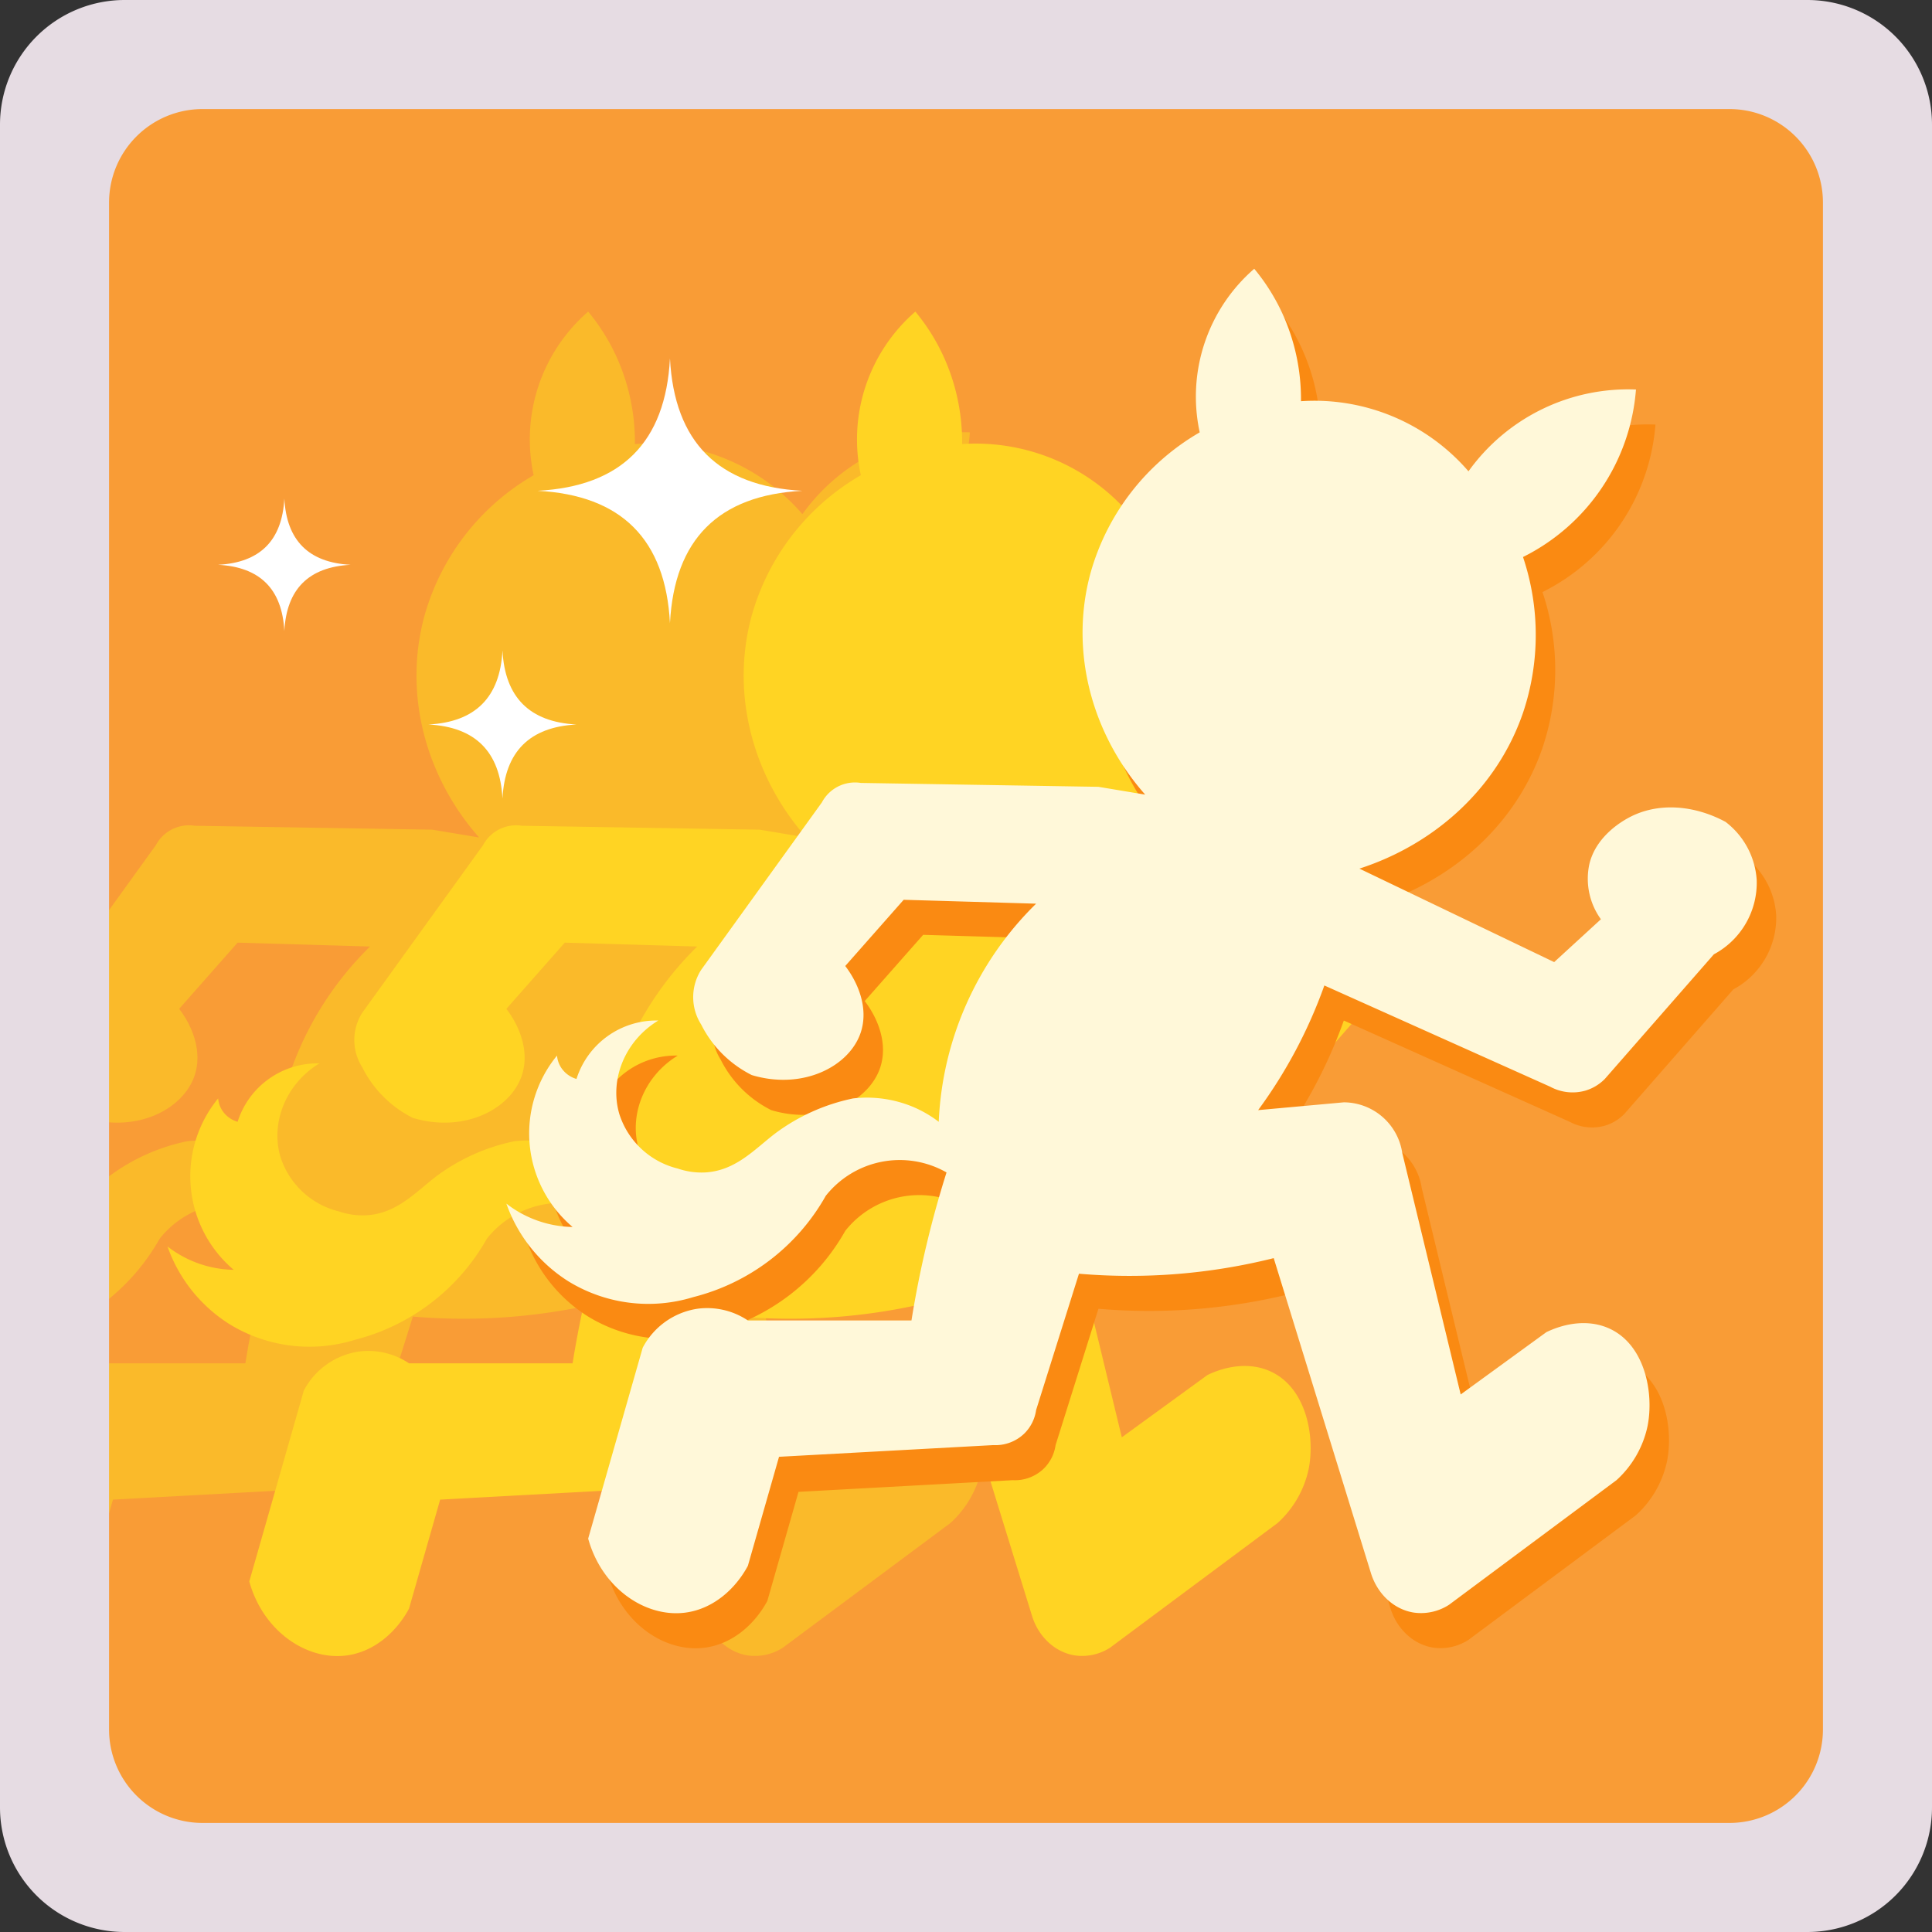 <svg id="buff_acceleration.svg" data-name="buff/acceleration.svg" xmlns="http://www.w3.org/2000/svg" width="496" height="496" viewBox="0 0 496 496">
  <rect x="0" y="0" width="496" height="496" fill="#333333" stroke="none"/>
  <defs>
    <style>
      .cls-1 {
        fill: #f99c36;
      }

      .cls-2 {
        fill: #faba2a;
      }

      .cls-2, .cls-3, .cls-4, .cls-5, .cls-6, .cls-7 {
        fill-rule: evenodd;
      }

      .cls-3 {
        fill: #ffd423;
      }

      .cls-4 {
        fill: #fff;
      }

      .cls-5 {
        fill: #fa8a12;
      }

      .cls-6 {
        fill: #fff8d9;
      }

      .cls-7 {
        fill: #e6dce3;
      }
    </style>
  </defs>
  <rect id="background" class="cls-1" x="25" y="25" width="446" height="446"/>
  <path id="dash_afterimage_2" class="cls-2" d="M277,264l-28,32a11.676,11.676,0,0,1-5,3,12.044,12.044,0,0,1-9-1l-58-26a124.851,124.851,0,0,1-17,32l22-2a15.25,15.25,0,0,1,15,13l15,62,22-16c5.053-2.422,10.91-3.245,16-1,9.326,4.114,11.629,16.59,10,25a25.984,25.984,0,0,1-8,14l-43,32a13.229,13.229,0,0,1-9,2c-4.95-.751-9.257-4.565-11-10l-25-81a152.555,152.555,0,0,1-50,4l-11,35a10.519,10.519,0,0,1-3,6,10.65,10.65,0,0,1-8,3l-55,3-7,24.5V358H71c1.083-6.751,2.4-13.352,4-20,1.464-6.094,3.111-12.023,5-18a24.226,24.226,0,0,0-31,6,54.33,54.33,0,0,1-15,17c-1.294.958-2.631,1.848-4,2.684V314.875c2.063-1.6,4-3.344,6-4.875a50.572,50.572,0,0,1,20-9,30.82,30.82,0,0,1,15,2,30.083,30.083,0,0,1,7,4,83.44,83.44,0,0,1,25-56l-34-1L54,267c3.5,4.572,5.947,11.028,4,17-2.859,8.77-14.868,14.946-28,11V249.968L48,225a9.618,9.618,0,0,1,10-5l61,1,12,2c-13.621-15.4-19.562-36.73-14-57a60.644,60.644,0,0,1,28-36,43.43,43.43,0,0,1,14-42,52,52,0,0,1,7,11,52.949,52.949,0,0,1,5,23,52.2,52.2,0,0,1,43,18,50.416,50.416,0,0,1,43-21,52.54,52.54,0,0,1-29,43,62.79,62.79,0,0,1,0,40c-6.661,19.4-22.681,33.759-42,40l50,24,12-11a17.757,17.757,0,0,1-3-14c1.263-5.641,5.758-9.671,10-12,7.721-4.239,17.19-3.215,25,1a20.418,20.418,0,0,1,8,15A20.847,20.847,0,0,1,277,264Z" transform="translate(-8 -8)"/>
  <path id="dash_afterimage_1" class="cls-3" d="M215,223c-13.621-15.4-19.562-36.73-14-57a60.644,60.644,0,0,1,28-36,43.43,43.43,0,0,1,14-42,52,52,0,0,1,7,11,52.949,52.949,0,0,1,5,23,52.2,52.2,0,0,1,43,18,50.416,50.416,0,0,1,43-21,52.54,52.54,0,0,1-29,43,62.79,62.79,0,0,1,0,40c-6.661,19.4-22.681,33.759-42,40l50,24,12-11a17.757,17.757,0,0,1-3-14c1.263-5.641,5.758-9.671,10-12,7.721-4.239,17.19-3.215,25,1a20.418,20.418,0,0,1,8,15,20.847,20.847,0,0,1-11,19l-28,32a11.676,11.676,0,0,1-5,3,12.044,12.044,0,0,1-9-1l-58-26a124.851,124.851,0,0,1-17,32l22-2a15.25,15.25,0,0,1,15,13l15,62,22-16c5.053-2.422,10.91-3.245,16-1,9.326,4.114,11.629,16.59,10,25a25.984,25.984,0,0,1-8,14l-43,32a13.229,13.229,0,0,1-9,2c-4.95-.751-9.257-4.565-11-10l-25-81a152.555,152.555,0,0,1-50,4l-11,35a10.519,10.519,0,0,1-3,6,10.651,10.651,0,0,1-8,3l-55,3-8,28c-3.25,6.023-8.942,11.053-16,12-10.223,1.372-21.459-6.195-25-19l14-49a19.1,19.1,0,0,1,14-10,18.8,18.8,0,0,1,13,3h42c1.083-6.751,2.4-13.352,4-20,1.464-6.094,3.111-12.023,5-18a24.226,24.226,0,0,0-31,6,54.258,54.258,0,0,1-34,26,39.229,39.229,0,0,1-32-4,38.777,38.777,0,0,1-16-20,28.5,28.5,0,0,0,17,6,31.476,31.476,0,0,1-4-44,6.859,6.859,0,0,0,1,3,7.063,7.063,0,0,0,4,3,21.506,21.506,0,0,1,21-15c-8.68,5.287-12.567,15.313-10,24a20.981,20.981,0,0,0,15,14,18.758,18.758,0,0,0,7,1c7.858-.413,12.718-5.955,18-10a50.572,50.572,0,0,1,20-9,30.819,30.819,0,0,1,15,2,30.083,30.083,0,0,1,7,4,83.44,83.44,0,0,1,25-56l-34-1-15,17c3.5,4.572,5.947,11.028,4,17-2.859,8.77-14.868,14.946-28,11a29.069,29.069,0,0,1-13-13,13.038,13.038,0,0,1,0-14l31-43a9.618,9.618,0,0,1,10-5l61,1Z" transform="translate(-8 -8)"/>
  <path id="twinkle" class="cls-4" d="M180,167.985Q178.3,135.7,146.015,134,178.3,132.3,180,100.015,181.7,132.3,213.985,134,181.7,135.7,180,167.985ZM137,213q-0.95-18.053-19-19,18.054-.95,19-19,0.95,18.054,19,19Q137.95,194.95,137,213ZM81,170.015Q80.149,153.851,63.985,153,80.149,152.15,81,135.985,81.851,152.149,98.015,153,81.851,153.851,81,170.015Z" transform="translate(-8 -8)"/>
  <path id="dash_shadow" class="cls-5" d="M307,221c-13.621-15.4-19.562-36.73-14-57a60.644,60.644,0,0,1,28-36,43.43,43.43,0,0,1,14-42,52,52,0,0,1,7,11,52.949,52.949,0,0,1,5,23,52.2,52.2,0,0,1,43,18,50.416,50.416,0,0,1,43-21,52.54,52.54,0,0,1-29,43,62.79,62.79,0,0,1,0,40c-6.661,19.4-22.681,33.759-42,40l50,24,12-11a17.757,17.757,0,0,1-3-14c1.263-5.641,5.758-9.671,10-12,7.721-4.239,17.19-3.215,25,1a20.418,20.418,0,0,1,8,15,20.847,20.847,0,0,1-11,19l-28,32a11.676,11.676,0,0,1-5,3,12.044,12.044,0,0,1-9-1l-58-26a124.851,124.851,0,0,1-17,32l22-2a15.25,15.25,0,0,1,15,13l15,62,22-16c5.053-2.422,10.91-3.245,16-1,9.326,4.114,11.629,16.59,10,25a25.984,25.984,0,0,1-8,14l-43,32a13.229,13.229,0,0,1-9,2c-4.95-.751-9.257-4.565-11-10l-25-81a152.555,152.555,0,0,1-50,4l-11,35a10.519,10.519,0,0,1-3,6,10.651,10.651,0,0,1-8,3l-55,3-8,28c-3.25,6.023-8.942,11.053-16,12-10.223,1.372-21.459-6.195-25-19l14-49a19.1,19.1,0,0,1,14-10,18.8,18.8,0,0,1,13,3h42c1.083-6.751,2.4-13.352,4-20,1.464-6.094,3.111-12.023,5-18a24.226,24.226,0,0,0-31,6,54.258,54.258,0,0,1-34,26,39.229,39.229,0,0,1-32-4,38.779,38.779,0,0,1-16-20,28.5,28.5,0,0,0,17,6,31.476,31.476,0,0,1-4-44,6.867,6.867,0,0,0,1,3,7.063,7.063,0,0,0,4,3,21.506,21.506,0,0,1,21-15c-8.68,5.287-12.567,15.313-10,24a20.98,20.98,0,0,0,15,14,18.76,18.76,0,0,0,7,1c7.858-.413,12.718-5.955,18-10a50.572,50.572,0,0,1,20-9,30.819,30.819,0,0,1,15,2,30.083,30.083,0,0,1,7,4,83.44,83.44,0,0,1,25-56l-34-1-15,17c3.5,4.572,5.947,11.028,4,17-2.859,8.77-14.868,14.946-28,11a29.069,29.069,0,0,1-13-13,13.038,13.038,0,0,1,0-14l31-43a9.618,9.618,0,0,1,10-5l61,1Z" transform="translate(-8 -8)"/>
  <path id="dash" class="cls-6" d="M302,212c-13.621-15.4-19.562-36.73-14-57a60.644,60.644,0,0,1,28-36,43.43,43.43,0,0,1,14-42,52,52,0,0,1,7,11,52.949,52.949,0,0,1,5,23,52.2,52.2,0,0,1,43,18,50.416,50.416,0,0,1,43-21,52.54,52.54,0,0,1-29,43,62.79,62.79,0,0,1,0,40c-6.661,19.4-22.681,33.759-42,40l50,24,12-11a17.757,17.757,0,0,1-3-14c1.263-5.641,5.758-9.671,10-12,7.721-4.239,17.19-3.215,25,1a20.418,20.418,0,0,1,8,15,20.847,20.847,0,0,1-11,19l-28,32a11.676,11.676,0,0,1-5,3,12.044,12.044,0,0,1-9-1l-58-26a124.851,124.851,0,0,1-17,32l22-2a15.25,15.25,0,0,1,15,13l15,62,22-16c5.053-2.422,10.91-3.245,16-1,9.326,4.114,11.629,16.59,10,25a25.984,25.984,0,0,1-8,14l-43,32a13.229,13.229,0,0,1-9,2c-4.95-.751-9.257-4.565-11-10l-25-81a152.555,152.555,0,0,1-50,4l-11,35a10.519,10.519,0,0,1-3,6,10.651,10.651,0,0,1-8,3l-55,3-8,28c-3.25,6.023-8.942,11.053-16,12-10.223,1.372-21.459-6.195-25-19l14-49a19.1,19.1,0,0,1,14-10,18.8,18.8,0,0,1,13,3h42c1.083-6.751,2.4-13.352,4-20,1.464-6.094,3.111-12.023,5-18a24.226,24.226,0,0,0-31,6,54.258,54.258,0,0,1-34,26,39.229,39.229,0,0,1-32-4,38.779,38.779,0,0,1-16-20,28.5,28.5,0,0,0,17,6,31.476,31.476,0,0,1-4-44,6.867,6.867,0,0,0,1,3,7.063,7.063,0,0,0,4,3,21.506,21.506,0,0,1,21-15c-8.68,5.287-12.567,15.313-10,24a20.98,20.98,0,0,0,15,14,18.76,18.76,0,0,0,7,1c7.858-.413,12.718-5.955,18-10a50.572,50.572,0,0,1,20-9,30.819,30.819,0,0,1,15,2,30.083,30.083,0,0,1,7,4,83.44,83.44,0,0,1,25-56l-34-1-15,17c3.5,4.572,5.947,11.028,4,17-2.859,8.77-14.868,14.946-28,11a29.069,29.069,0,0,1-13-13,13.038,13.038,0,0,1,0-14l31-43a9.618,9.618,0,0,1,10-5l61,1Z" transform="translate(-8 -8)"/>
  <path id="frame" class="cls-7" d="M40,8H472a32,32,0,0,1,32,32V472a32,32,0,0,1-32,32H40A32,32,0,0,1,8,472V40A32,32,0,0,1,40,8ZM60,36H452a24,24,0,0,1,24,24V452a24,24,0,0,1-24,24H60a24,24,0,0,1-24-24V60A24,24,0,0,1,60,36Z" transform="translate(-8 -8)"/>
</svg>

